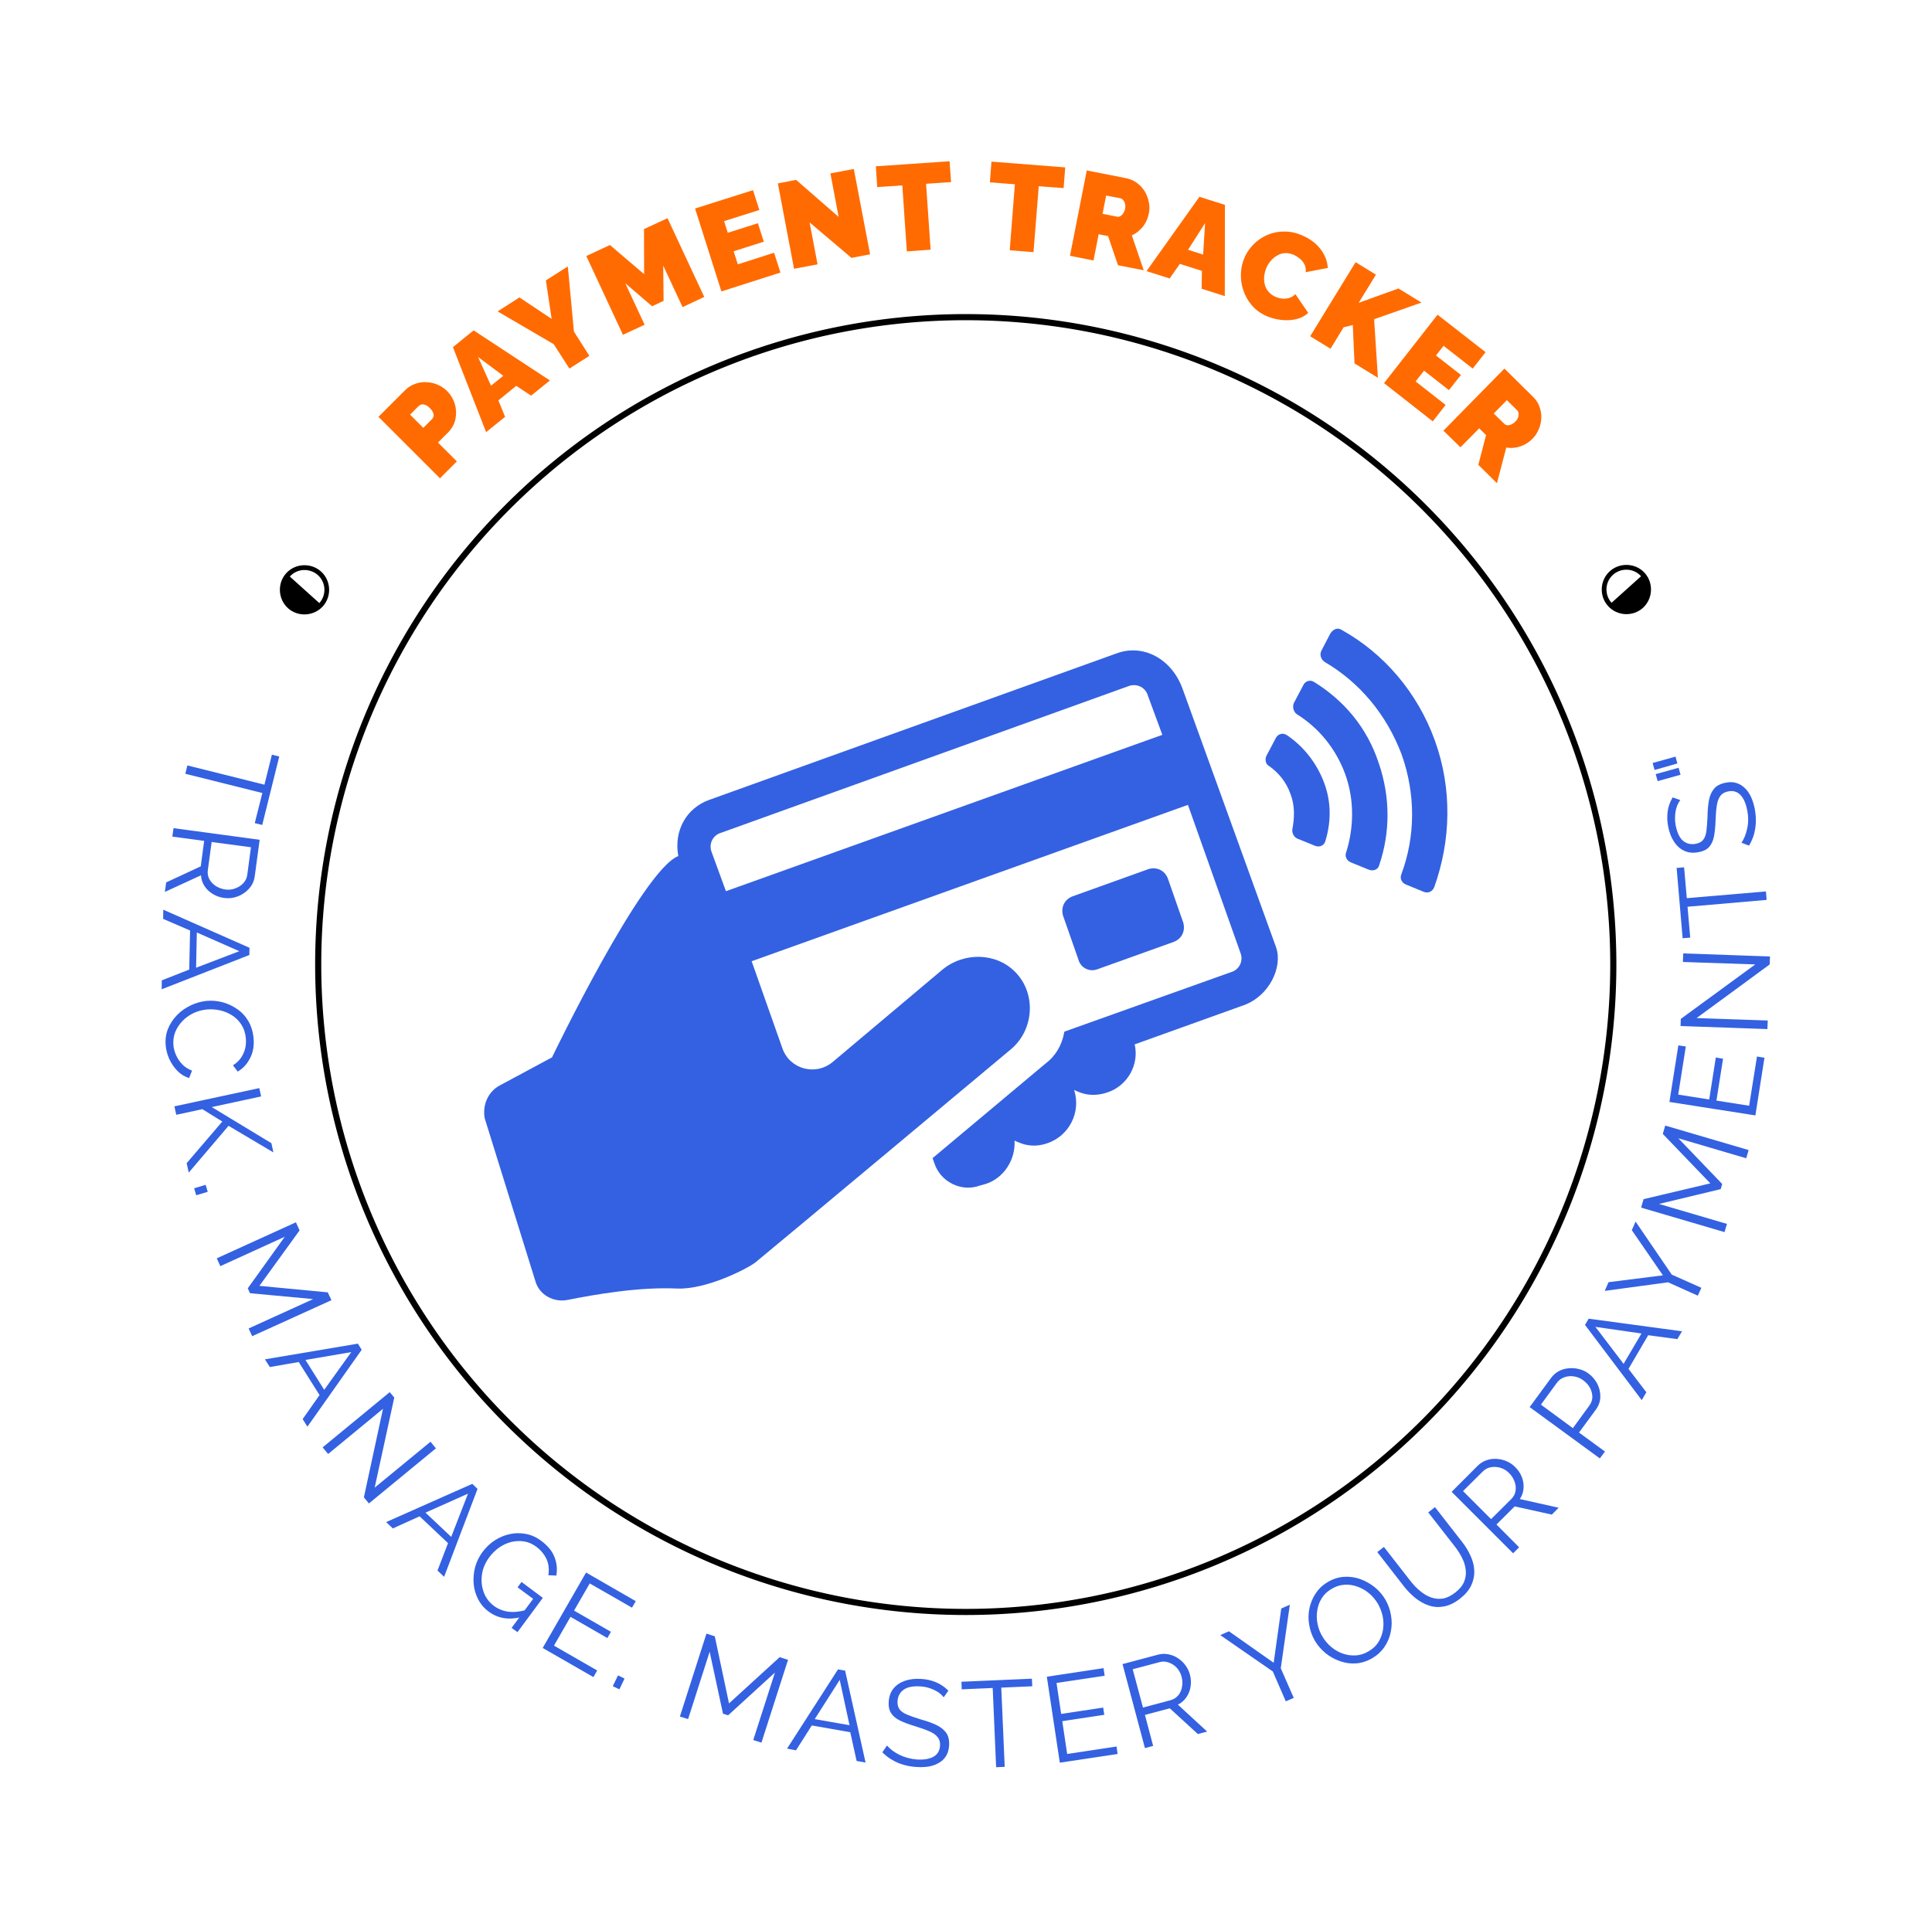 <svg xmlns="http://www.w3.org/2000/svg" version="1.1" xmlns:xlink="http://www.w3.org/1999/xlink" xmlns:svgjs="http://svgjs.dev/svgjs" viewBox="0 0 15.774 15.764"><g transform="matrix(1,0,0,1,3.953,5.134)"><g><path d=" M -0.361 -1.228 L -0.863 -1.73 L -0.647 -1.946 Q -0.61 -1.983 -0.564 -1.999 Q -0.518 -2.016 -0.47 -2.013 Q -0.423 -2.011 -0.379 -1.992 Q -0.336 -1.973 -0.304 -1.942 Q -0.259 -1.897 -0.24 -1.837 Q -0.222 -1.776 -0.234 -1.714 Q -0.246 -1.652 -0.295 -1.602 L -0.377 -1.52 L -0.223 -1.366 L -0.361 -1.228 M -0.497 -1.64 L -0.424 -1.713 Q -0.416 -1.722 -0.413 -1.734 Q -0.41 -1.747 -0.417 -1.764 Q -0.424 -1.782 -0.444 -1.802 Q -0.465 -1.823 -0.483 -1.828 Q -0.5 -1.834 -0.514 -1.83 Q -0.527 -1.826 -0.536 -1.817 L -0.605 -1.748 L -0.497 -1.64 M -0.255 -2.299 L -0.086 -2.436 L 0.537 -2.027 L 0.383 -1.903 L 0.262 -1.983 L 0.116 -1.864 L 0.171 -1.73 L 0.016 -1.605 L -0.255 -2.299 M 0.156 -2.065 L -0.05 -2.219 L 0.056 -1.984 L 0.156 -2.065 M 0.288 -2.705 L 0.551 -2.53 L 0.504 -2.844 L 0.683 -2.958 L 0.733 -2.426 L 0.859 -2.228 L 0.696 -2.124 L 0.568 -2.323 L 0.11 -2.591 L 0.288 -2.705 M 1.62 -2.626 L 1.462 -2.965 L 1.465 -2.677 L 1.371 -2.633 L 1.152 -2.821 L 1.31 -2.482 L 1.133 -2.4 L 0.834 -3.043 L 1.027 -3.133 L 1.306 -2.895 L 1.305 -3.263 L 1.497 -3.352 L 1.797 -2.709 L 1.62 -2.626 M 2.367 -3.07 L 2.419 -2.908 L 1.937 -2.754 L 1.722 -3.431 L 2.195 -3.581 L 2.247 -3.419 L 1.959 -3.328 L 1.989 -3.233 L 2.235 -3.311 L 2.283 -3.16 L 2.037 -3.082 L 2.071 -2.975 L 2.367 -3.07 M 2.657 -3.318 L 2.722 -2.975 L 2.53 -2.939 L 2.398 -3.636 L 2.547 -3.665 L 2.894 -3.363 L 2.827 -3.718 L 3.018 -3.754 L 3.151 -3.057 L 2.999 -3.028 L 2.657 -3.318 M 3.812 -3.647 L 3.608 -3.633 L 3.645 -3.095 L 3.451 -3.081 L 3.414 -3.62 L 3.209 -3.606 L 3.198 -3.776 L 3.8 -3.817 L 3.812 -3.647 M 4.731 -3.598 L 4.528 -3.613 L 4.485 -3.075 L 4.291 -3.09 L 4.333 -3.629 L 4.129 -3.645 L 4.142 -3.814 L 4.744 -3.767 L 4.731 -3.598 M 4.783 -3.045 L 4.92 -3.742 L 5.24 -3.679 Q 5.291 -3.669 5.33 -3.64 Q 5.369 -3.611 5.394 -3.57 Q 5.418 -3.529 5.427 -3.482 Q 5.436 -3.436 5.427 -3.392 Q 5.419 -3.351 5.4 -3.316 Q 5.381 -3.281 5.352 -3.255 Q 5.324 -3.228 5.288 -3.212 L 5.385 -2.927 L 5.175 -2.968 L 5.094 -3.206 L 5.017 -3.221 L 4.975 -3.007 L 4.783 -3.045 M 5.049 -3.388 L 5.17 -3.364 Q 5.182 -3.362 5.194 -3.369 Q 5.207 -3.376 5.217 -3.391 Q 5.228 -3.406 5.233 -3.43 Q 5.237 -3.454 5.232 -3.472 Q 5.227 -3.49 5.217 -3.501 Q 5.206 -3.512 5.194 -3.515 L 5.078 -3.537 L 5.049 -3.388 M 5.84 -3.527 L 6.048 -3.461 L 6.047 -2.716 L 5.858 -2.776 L 5.86 -2.922 L 5.68 -2.979 L 5.597 -2.86 L 5.408 -2.92 L 5.84 -3.527 M 5.87 -3.055 L 5.886 -3.312 L 5.747 -3.094 L 5.87 -3.055 M 6.211 -3.037 Q 6.238 -3.096 6.286 -3.143 Q 6.334 -3.19 6.398 -3.217 Q 6.462 -3.244 6.536 -3.243 Q 6.61 -3.243 6.687 -3.208 Q 6.78 -3.166 6.832 -3.095 Q 6.883 -3.025 6.888 -2.946 L 6.708 -2.911 Q 6.711 -2.949 6.697 -2.976 Q 6.682 -3.004 6.659 -3.022 Q 6.636 -3.041 6.612 -3.052 Q 6.574 -3.069 6.539 -3.067 Q 6.504 -3.065 6.476 -3.048 Q 6.447 -3.032 6.424 -3.006 Q 6.402 -2.98 6.388 -2.95 Q 6.373 -2.916 6.369 -2.88 Q 6.365 -2.845 6.373 -2.812 Q 6.381 -2.779 6.403 -2.753 Q 6.424 -2.727 6.459 -2.711 Q 6.483 -2.7 6.512 -2.696 Q 6.541 -2.692 6.57 -2.7 Q 6.599 -2.707 6.623 -2.732 L 6.728 -2.579 Q 6.688 -2.541 6.628 -2.527 Q 6.568 -2.514 6.503 -2.522 Q 6.439 -2.53 6.383 -2.555 Q 6.311 -2.588 6.265 -2.644 Q 6.218 -2.7 6.197 -2.767 Q 6.175 -2.834 6.179 -2.905 Q 6.182 -2.975 6.211 -3.037 M 6.744 -2.388 L 7.115 -2.993 L 7.281 -2.891 L 7.14 -2.661 L 7.465 -2.778 L 7.653 -2.663 L 7.266 -2.527 L 7.297 -2.049 L 7.106 -2.166 L 7.092 -2.48 L 7.017 -2.461 L 6.91 -2.286 L 6.744 -2.388 M 7.85 -1.827 L 7.745 -1.693 L 7.347 -2.005 L 7.784 -2.564 L 8.176 -2.258 L 8.071 -2.124 L 7.833 -2.31 L 7.771 -2.231 L 7.975 -2.072 L 7.877 -1.948 L 7.674 -2.107 L 7.605 -2.019 L 7.85 -1.827 M 7.832 -1.617 L 8.33 -2.124 L 8.562 -1.895 Q 8.6 -1.859 8.616 -1.813 Q 8.633 -1.767 8.631 -1.719 Q 8.629 -1.671 8.61 -1.628 Q 8.592 -1.584 8.56 -1.552 Q 8.532 -1.523 8.496 -1.504 Q 8.461 -1.486 8.423 -1.479 Q 8.384 -1.473 8.345 -1.479 L 8.269 -1.188 L 8.117 -1.338 L 8.18 -1.581 L 8.124 -1.636 L 7.971 -1.481 L 7.832 -1.617 M 8.243 -1.757 L 8.331 -1.671 Q 8.34 -1.663 8.354 -1.661 Q 8.368 -1.66 8.385 -1.667 Q 8.402 -1.674 8.419 -1.691 Q 8.437 -1.709 8.442 -1.726 Q 8.448 -1.744 8.445 -1.759 Q 8.443 -1.775 8.434 -1.783 L 8.35 -1.866 L 8.243 -1.757" fill="#ff6b00" fill-rule="nonzero"></path></g><g><path d=" M -1.873 1.588 L -1.811 1.342 L -2.44 1.185 L -2.423 1.117 L -1.794 1.274 L -1.733 1.029 L -1.673 1.044 L -1.812 1.603 L -1.873 1.588 M -2.536 1.629 L -1.833 1.724 L -1.873 2.021 Q -1.879 2.067 -1.903 2.102 Q -1.927 2.137 -1.963 2.161 Q -1.999 2.185 -2.04 2.195 Q -2.082 2.205 -2.122 2.199 Q -2.173 2.193 -2.215 2.167 Q -2.257 2.142 -2.283 2.103 Q -2.309 2.063 -2.312 2.014 L -2.607 2.15 L -2.596 2.072 L -2.314 1.941 L -2.286 1.733 L -2.546 1.698 L -2.536 1.629 M -2.225 1.742 L -2.256 1.971 Q -2.262 2.013 -2.243 2.047 Q -2.224 2.081 -2.189 2.103 Q -2.155 2.124 -2.113 2.13 Q -2.07 2.136 -2.032 2.121 Q -1.993 2.107 -1.966 2.078 Q -1.939 2.049 -1.934 2.009 L -1.904 1.785 L -2.225 1.742 M -1.916 2.606 L -1.917 2.665 L -2.633 2.945 L -2.632 2.872 L -2.408 2.784 L -2.401 2.465 L -2.621 2.37 L -2.62 2.295 L -1.916 2.606 M -2.352 2.769 L -1.999 2.634 L -2.346 2.481 L -2.352 2.769 M -2.268 3.04 Q -2.203 3.034 -2.139 3.05 Q -2.074 3.067 -2.019 3.105 Q -1.963 3.142 -1.927 3.202 Q -1.891 3.262 -1.883 3.342 Q -1.874 3.436 -1.911 3.507 Q -1.947 3.579 -2.012 3.617 L -2.051 3.566 Q -2.007 3.538 -1.983 3.501 Q -1.959 3.463 -1.95 3.423 Q -1.942 3.382 -1.946 3.344 Q -1.952 3.28 -1.982 3.234 Q -2.012 3.187 -2.058 3.158 Q -2.103 3.129 -2.157 3.117 Q -2.211 3.105 -2.265 3.11 Q -2.324 3.116 -2.376 3.141 Q -2.427 3.166 -2.465 3.206 Q -2.503 3.246 -2.523 3.296 Q -2.542 3.347 -2.537 3.404 Q -2.533 3.444 -2.515 3.484 Q -2.497 3.524 -2.465 3.558 Q -2.432 3.592 -2.385 3.609 L -2.409 3.67 Q -2.464 3.653 -2.505 3.611 Q -2.546 3.568 -2.571 3.514 Q -2.595 3.46 -2.6 3.406 Q -2.607 3.333 -2.582 3.269 Q -2.556 3.206 -2.508 3.156 Q -2.46 3.107 -2.397 3.077 Q -2.334 3.047 -2.268 3.04 M -2.529 3.901 L -1.836 3.752 L -1.821 3.82 L -2.224 3.907 L -1.737 4.202 L -1.721 4.277 L -2.087 4.06 L -2.412 4.442 L -2.429 4.365 L -2.138 4.025 L -2.301 3.924 L -2.514 3.97 L -2.529 3.901 M -2.368 4.57 L -2.274 4.542 L -2.257 4.599 L -2.351 4.627 L -2.368 4.57 M -1.923 5.715 L -1.396 5.475 L -1.912 5.427 L -1.93 5.387 L -1.628 4.966 L -2.154 5.206 L -2.183 5.142 L -1.537 4.848 L -1.507 4.914 L -1.835 5.367 L -1.277 5.42 L -1.247 5.484 L -1.894 5.778 L -1.923 5.715 M -1.031 5.839 L -1 5.889 L -1.443 6.517 L -1.482 6.455 L -1.344 6.259 L -1.514 5.989 L -1.75 6.03 L -1.79 5.967 L -1.031 5.839 M -1.306 6.216 L -1.085 5.908 L -1.459 5.972 L -1.306 6.216 M -0.826 6.371 L -1.274 6.74 L -1.319 6.686 L -0.771 6.235 L -0.734 6.279 L -0.894 7.015 L -0.438 6.64 L -0.394 6.694 L -0.941 7.144 L -0.982 7.094 L -0.826 6.371 M -0.097 6.984 L -0.054 7.025 L -0.327 7.743 L -0.381 7.692 L -0.295 7.468 L -0.527 7.249 L -0.746 7.348 L -0.8 7.296 L -0.097 6.984 M -0.269 7.417 L -0.132 7.064 L -0.479 7.219 L -0.269 7.417 M 0.038 8.028 Q -0.019 7.986 -0.05 7.925 Q -0.081 7.864 -0.086 7.796 Q -0.091 7.727 -0.073 7.661 Q -0.054 7.595 -0.014 7.541 Q 0.029 7.483 0.087 7.445 Q 0.145 7.408 0.21 7.394 Q 0.275 7.38 0.341 7.393 Q 0.406 7.405 0.463 7.447 Q 0.548 7.51 0.575 7.584 Q 0.603 7.657 0.589 7.733 L 0.524 7.73 Q 0.536 7.657 0.509 7.598 Q 0.481 7.539 0.425 7.497 Q 0.378 7.462 0.325 7.454 Q 0.272 7.446 0.219 7.459 Q 0.167 7.473 0.121 7.505 Q 0.076 7.537 0.042 7.583 Q 0.006 7.631 -0.01 7.686 Q -0.025 7.741 -0.02 7.796 Q -0.015 7.852 0.01 7.9 Q 0.035 7.947 0.08 7.981 Q 0.132 8.019 0.198 8.028 Q 0.264 8.036 0.347 8.013 L 0.303 8.072 Q 0.149 8.11 0.038 8.028 M 0.4 7.923 L 0.273 7.829 L 0.305 7.785 L 0.479 7.915 L 0.272 8.195 L 0.224 8.16 L 0.4 7.923 M 0.923 8.508 L 0.892 8.562 L 0.478 8.324 L 0.832 7.708 L 1.238 7.942 L 1.207 7.995 L 0.862 7.797 L 0.734 8.019 L 1.035 8.192 L 1.006 8.243 L 0.705 8.07 L 0.57 8.305 L 0.923 8.508 M 1.05 8.636 L 1.093 8.548 L 1.146 8.574 L 1.104 8.662 L 1.05 8.636 M 2.197 9.076 L 2.374 8.525 L 1.992 8.874 L 1.95 8.861 L 1.841 8.355 L 1.665 8.905 L 1.598 8.884 L 1.815 8.207 L 1.883 8.229 L 1.999 8.777 L 2.413 8.399 L 2.481 8.421 L 2.264 9.097 L 2.197 9.076 M 2.889 8.499 L 2.947 8.509 L 3.114 9.26 L 3.041 9.247 L 2.989 9.012 L 2.675 8.957 L 2.546 9.16 L 2.473 9.146 L 2.889 8.499 M 2.983 8.955 L 2.903 8.585 L 2.699 8.905 L 2.983 8.955 M 3.752 8.727 Q 3.738 8.709 3.719 8.694 Q 3.7 8.679 3.676 8.668 Q 3.651 8.656 3.623 8.648 Q 3.595 8.64 3.563 8.638 Q 3.471 8.632 3.425 8.665 Q 3.379 8.698 3.375 8.759 Q 3.373 8.801 3.392 8.826 Q 3.411 8.851 3.454 8.869 Q 3.497 8.887 3.563 8.907 Q 3.638 8.928 3.692 8.953 Q 3.745 8.979 3.773 9.018 Q 3.8 9.057 3.796 9.121 Q 3.793 9.17 3.772 9.205 Q 3.751 9.24 3.715 9.261 Q 3.68 9.283 3.632 9.292 Q 3.584 9.3 3.529 9.296 Q 3.474 9.293 3.424 9.278 Q 3.374 9.264 3.331 9.238 Q 3.287 9.213 3.251 9.176 L 3.289 9.121 Q 3.307 9.142 3.332 9.161 Q 3.358 9.18 3.389 9.196 Q 3.421 9.212 3.458 9.222 Q 3.495 9.232 3.534 9.235 Q 3.619 9.24 3.669 9.212 Q 3.718 9.184 3.722 9.123 Q 3.725 9.08 3.702 9.052 Q 3.68 9.024 3.633 9.004 Q 3.587 8.984 3.518 8.963 Q 3.445 8.941 3.395 8.917 Q 3.346 8.893 3.323 8.857 Q 3.299 8.821 3.303 8.764 Q 3.307 8.698 3.342 8.655 Q 3.378 8.612 3.436 8.592 Q 3.495 8.572 3.568 8.577 Q 3.615 8.58 3.655 8.592 Q 3.695 8.604 3.728 8.624 Q 3.761 8.644 3.79 8.673 L 3.752 8.727 M 4.475 8.637 L 4.222 8.648 L 4.25 9.295 L 4.18 9.298 L 4.152 8.651 L 3.899 8.662 L 3.897 8.6 L 4.472 8.575 L 4.475 8.637 M 5.163 9.129 L 5.172 9.19 L 4.7 9.261 L 4.594 8.559 L 5.057 8.489 L 5.066 8.551 L 4.673 8.61 L 4.711 8.863 L 5.054 8.811 L 5.063 8.87 L 4.72 8.922 L 4.76 9.19 L 5.163 9.129 M 5.395 9.142 L 5.212 8.456 L 5.501 8.379 Q 5.546 8.367 5.587 8.376 Q 5.629 8.384 5.665 8.408 Q 5.701 8.432 5.726 8.466 Q 5.751 8.501 5.762 8.54 Q 5.775 8.589 5.768 8.638 Q 5.761 8.686 5.734 8.726 Q 5.708 8.765 5.664 8.787 L 5.903 9.007 L 5.827 9.027 L 5.598 8.817 L 5.395 8.871 L 5.462 9.124 L 5.395 9.142 M 5.379 8.811 L 5.603 8.751 Q 5.643 8.74 5.668 8.71 Q 5.692 8.68 5.698 8.639 Q 5.705 8.599 5.694 8.558 Q 5.683 8.517 5.655 8.486 Q 5.627 8.456 5.589 8.443 Q 5.552 8.429 5.514 8.44 L 5.295 8.498 L 5.379 8.811 M 6.081 8.188 L 6.446 8.445 L 6.508 8.002 L 6.578 7.971 L 6.504 8.49 L 6.61 8.732 L 6.545 8.76 L 6.439 8.516 L 6.01 8.219 L 6.081 8.188 M 7.252 8.407 Q 7.187 8.445 7.119 8.45 Q 7.052 8.455 6.988 8.432 Q 6.924 8.41 6.87 8.367 Q 6.817 8.323 6.782 8.265 Q 6.747 8.203 6.736 8.135 Q 6.724 8.067 6.738 8 Q 6.752 7.934 6.79 7.877 Q 6.827 7.821 6.889 7.785 Q 6.953 7.747 7.022 7.743 Q 7.09 7.739 7.154 7.762 Q 7.217 7.785 7.271 7.828 Q 7.324 7.871 7.358 7.929 Q 7.393 7.99 7.404 8.058 Q 7.416 8.126 7.402 8.193 Q 7.389 8.259 7.351 8.315 Q 7.313 8.371 7.252 8.407 M 6.843 8.229 Q 6.872 8.279 6.916 8.316 Q 6.959 8.352 7.01 8.37 Q 7.061 8.388 7.116 8.385 Q 7.17 8.382 7.22 8.352 Q 7.273 8.322 7.302 8.275 Q 7.33 8.228 7.339 8.174 Q 7.347 8.12 7.336 8.065 Q 7.324 8.011 7.297 7.963 Q 7.267 7.913 7.224 7.877 Q 7.181 7.841 7.129 7.823 Q 7.077 7.804 7.024 7.808 Q 6.97 7.811 6.92 7.841 Q 6.868 7.871 6.839 7.917 Q 6.81 7.963 6.802 8.017 Q 6.793 8.072 6.804 8.127 Q 6.815 8.182 6.843 8.229 M 7.967 7.922 Q 7.901 7.973 7.837 7.985 Q 7.772 7.997 7.715 7.978 Q 7.657 7.959 7.605 7.918 Q 7.554 7.877 7.512 7.824 L 7.292 7.541 L 7.346 7.499 L 7.566 7.781 Q 7.6 7.825 7.642 7.859 Q 7.683 7.894 7.73 7.911 Q 7.776 7.928 7.826 7.921 Q 7.875 7.913 7.928 7.872 Q 7.981 7.831 8.001 7.783 Q 8.02 7.736 8.014 7.687 Q 8.009 7.638 7.985 7.59 Q 7.961 7.542 7.928 7.499 L 7.708 7.217 L 7.763 7.174 L 7.983 7.456 Q 8.027 7.512 8.054 7.573 Q 8.082 7.634 8.084 7.695 Q 8.086 7.755 8.059 7.813 Q 8.032 7.871 7.967 7.922 M 8.401 7.551 L 7.899 7.049 L 8.111 6.837 Q 8.144 6.804 8.184 6.791 Q 8.224 6.777 8.268 6.78 Q 8.311 6.783 8.35 6.8 Q 8.388 6.817 8.417 6.846 Q 8.454 6.882 8.472 6.928 Q 8.49 6.973 8.486 7.02 Q 8.483 7.067 8.456 7.108 L 8.773 7.179 L 8.717 7.235 L 8.414 7.168 L 8.265 7.316 L 8.45 7.502 L 8.401 7.551 M 8.221 7.272 L 8.386 7.108 Q 8.415 7.079 8.421 7.041 Q 8.427 7.002 8.412 6.964 Q 8.398 6.925 8.368 6.896 Q 8.338 6.865 8.298 6.853 Q 8.258 6.841 8.219 6.848 Q 8.181 6.855 8.152 6.884 L 7.992 7.043 L 8.221 7.272 M 9.109 6.776 L 8.536 6.357 L 8.71 6.12 Q 8.737 6.083 8.775 6.063 Q 8.813 6.043 8.856 6.04 Q 8.899 6.036 8.94 6.047 Q 8.981 6.057 9.014 6.081 Q 9.061 6.115 9.088 6.166 Q 9.114 6.217 9.113 6.274 Q 9.112 6.33 9.075 6.38 L 8.939 6.565 L 9.151 6.72 L 9.109 6.776 M 8.889 6.529 L 9.023 6.345 Q 9.048 6.311 9.048 6.273 Q 9.047 6.234 9.028 6.199 Q 9.008 6.163 8.973 6.138 Q 8.938 6.112 8.896 6.106 Q 8.854 6.1 8.818 6.114 Q 8.781 6.127 8.758 6.159 L 8.628 6.337 L 8.889 6.529 M 8.988 5.686 L 9.018 5.635 L 9.78 5.738 L 9.742 5.802 L 9.504 5.77 L 9.343 6.045 L 9.489 6.236 L 9.451 6.3 L 8.988 5.686 M 9.449 5.756 L 9.073 5.702 L 9.303 6.004 L 9.449 5.756 M 9.18 5.337 L 9.624 5.281 L 9.37 4.912 L 9.401 4.842 L 9.696 5.275 L 9.938 5.383 L 9.909 5.447 L 9.666 5.338 L 9.149 5.408 L 9.18 5.337 M 10.304 4.325 L 9.75 4.162 L 10.108 4.535 L 10.096 4.577 L 9.592 4.698 L 10.147 4.861 L 10.127 4.928 L 9.446 4.728 L 9.466 4.659 L 10.011 4.53 L 9.623 4.126 L 9.643 4.058 L 10.324 4.258 L 10.304 4.325 M 10.392 3.494 L 10.453 3.504 L 10.379 3.975 L 9.677 3.865 L 9.75 3.403 L 9.811 3.412 L 9.749 3.805 L 10.002 3.845 L 10.056 3.502 L 10.115 3.512 L 10.061 3.854 L 10.328 3.896 L 10.392 3.494 M 9.899 3.18 L 10.48 3.2 L 10.477 3.27 L 9.768 3.245 L 9.77 3.187 L 10.378 2.742 L 9.787 2.722 L 9.79 2.652 L 10.498 2.677 L 10.496 2.742 L 9.899 3.18 M 9.797 1.949 L 9.819 2.201 L 10.465 2.146 L 10.471 2.215 L 9.825 2.271 L 9.847 2.523 L 9.785 2.528 L 9.736 1.954 L 9.797 1.949 M 9.766 1.4 Q 9.752 1.418 9.742 1.441 Q 9.733 1.463 9.728 1.489 Q 9.723 1.516 9.723 1.545 Q 9.722 1.574 9.728 1.605 Q 9.746 1.697 9.789 1.733 Q 9.832 1.768 9.892 1.757 Q 9.934 1.749 9.953 1.724 Q 9.973 1.699 9.979 1.653 Q 9.985 1.607 9.988 1.537 Q 9.989 1.46 10 1.401 Q 10.011 1.343 10.042 1.307 Q 10.073 1.27 10.136 1.258 Q 10.184 1.248 10.223 1.26 Q 10.262 1.272 10.292 1.301 Q 10.322 1.329 10.343 1.373 Q 10.363 1.417 10.374 1.472 Q 10.384 1.526 10.383 1.578 Q 10.381 1.63 10.368 1.678 Q 10.354 1.727 10.327 1.772 L 10.265 1.748 Q 10.281 1.726 10.293 1.696 Q 10.305 1.667 10.312 1.632 Q 10.32 1.598 10.32 1.56 Q 10.32 1.521 10.312 1.482 Q 10.296 1.399 10.257 1.358 Q 10.217 1.317 10.157 1.329 Q 10.114 1.337 10.093 1.366 Q 10.071 1.395 10.064 1.445 Q 10.056 1.495 10.054 1.567 Q 10.051 1.643 10.041 1.697 Q 10.03 1.751 10.001 1.783 Q 9.972 1.815 9.916 1.825 Q 9.851 1.838 9.8 1.815 Q 9.749 1.792 9.715 1.74 Q 9.681 1.689 9.667 1.616 Q 9.658 1.57 9.66 1.529 Q 9.661 1.487 9.672 1.45 Q 9.683 1.412 9.704 1.378 L 9.766 1.4 M 9.768 1.193 L 9.581 1.245 L 9.565 1.188 L 9.752 1.136 L 9.768 1.193 M 9.742 1.101 L 9.556 1.154 L 9.54 1.097 L 9.727 1.045 L 9.742 1.101" fill="#3361e1" fill-rule="nonzero"></path></g><g clip-path="url(&quot;#SvgjsClipPath1001&quot;)"><g clip-path="url(&quot;#aeefead2b-40ec-4ecd-835f-ddf385acfe370948f289-8827-4e9a-b559-1f83c8226fcd&quot;)"><path d=" M 5.703 0.493 C 5.612 0.24 5.376 0.124 5.166 0.201 L 1.838 1.398 C 1.653 1.464 1.547 1.647 1.585 1.857 C 1.289 1.972 0.554 3.501 0.554 3.501 L 0.126 3.731 C 0.03 3.783 -0.014 3.891 0.004 3.997 L 0.418 5.328 C 0.45 5.443 0.571 5.506 0.685 5.481 C 0.904 5.438 1.261 5.374 1.578 5.389 C 1.819 5.397 2.149 5.226 2.214 5.176 C 2.399 5.025 4.303 3.433 4.303 3.433 C 4.49 3.274 4.508 2.981 4.339 2.807 C 4.183 2.644 3.918 2.639 3.741 2.785 L 2.844 3.54 C 2.705 3.654 2.497 3.598 2.436 3.43 L 2.184 2.716 L 5.746 1.439 L 6.175 2.648 C 6.201 2.716 6.164 2.786 6.098 2.805 L 4.737 3.291 L 4.734 3.306 C 4.717 3.396 4.668 3.488 4.585 3.55 L 3.661 4.324 L 3.676 4.366 C 3.725 4.517 3.896 4.604 4.047 4.548 L 4.097 4.534 C 4.247 4.485 4.34 4.331 4.33 4.181 C 4.359 4.194 4.395 4.209 4.425 4.215 C 4.485 4.227 4.541 4.222 4.599 4.202 C 4.775 4.142 4.875 3.951 4.817 3.767 C 4.845 3.781 4.882 3.796 4.912 3.801 C 4.964 3.812 5.028 3.808 5.086 3.788 C 5.253 3.735 5.35 3.558 5.311 3.395 L 6.202 3.075 C 6.412 2.999 6.521 2.762 6.466 2.603 Z M 1.974 2.144 L 1.857 1.824 C 1.831 1.757 1.868 1.686 1.934 1.667 L 5.262 0.469 C 5.33 0.444 5.401 0.481 5.419 0.547 L 5.537 0.867 Z" fill="#3361e1" transform="matrix(1,0,0,1,0,0)" fill-rule="nonzero"></path></g><g clip-path="url(&quot;#aeefead2b-40ec-4ecd-835f-ddf385acfe370948f289-8827-4e9a-b559-1f83c8226fcd&quot;)"><path d=" M 5.008 2.781 L 5.63 2.558 C 5.698 2.532 5.726 2.467 5.708 2.401 L 5.582 2.04 C 5.556 1.973 5.491 1.944 5.425 1.963 L 4.804 2.186 C 4.736 2.212 4.708 2.277 4.726 2.343 L 4.852 2.703 C 4.87 2.769 4.941 2.807 5.008 2.781" fill="#3361e1" transform="matrix(1,0,0,1,0,0)" fill-rule="nonzero"></path></g><g clip-path="url(&quot;#aeefead2b-40ec-4ecd-835f-ddf385acfe370948f289-8827-4e9a-b559-1f83c8226fcd&quot;)"><path d=" M 6.553 0.869 C 6.518 0.846 6.476 0.862 6.461 0.898 L 6.386 1.04 C 6.373 1.068 6.381 1.109 6.409 1.122 C 6.485 1.176 6.549 1.251 6.584 1.352 C 6.62 1.445 6.616 1.546 6.599 1.636 C 6.593 1.666 6.61 1.701 6.638 1.714 L 6.783 1.773 C 6.819 1.788 6.861 1.773 6.87 1.728 C 6.916 1.573 6.917 1.409 6.854 1.248 C 6.791 1.087 6.684 0.957 6.553 0.869" fill="#3361e1" transform="matrix(1,0,0,1,0,0)" fill-rule="nonzero"></path></g><g clip-path="url(&quot;#aeefead2b-40ec-4ecd-835f-ddf385acfe370948f289-8827-4e9a-b559-1f83c8226fcd&quot;)"><path d=" M 6.777 0.436 C 6.743 0.413 6.701 0.429 6.686 0.465 L 6.611 0.607 C 6.598 0.635 6.606 0.676 6.633 0.697 C 6.814 0.81 6.953 0.978 7.03 1.188 C 7.106 1.398 7.101 1.624 7.039 1.823 C 7.024 1.859 7.041 1.894 7.077 1.909 L 7.222 1.968 C 7.258 1.983 7.3 1.968 7.308 1.93 C 7.398 1.666 7.399 1.377 7.305 1.101 C 7.207 0.801 7.014 0.583 6.777 0.436" fill="#3361e1" transform="matrix(1,0,0,1,0,0)" fill-rule="nonzero"></path></g><g clip-path="url(&quot;#aeefead2b-40ec-4ecd-835f-ddf385acfe370948f289-8827-4e9a-b559-1f83c8226fcd&quot;)"><path d=" M 7.763 0.916 C 7.621 0.521 7.346 0.202 7.001 0.01 C 6.966 -0.012 6.932 0.005 6.909 0.039 L 6.835 0.181 C 6.821 0.21 6.829 0.25 6.864 0.273 C 7.145 0.437 7.367 0.699 7.491 1.028 C 7.607 1.355 7.603 1.698 7.489 2.004 C 7.474 2.041 7.491 2.075 7.527 2.09 L 7.671 2.149 C 7.708 2.164 7.742 2.147 7.757 2.111 C 7.893 1.731 7.905 1.311 7.763 0.916" fill="#3361e1" transform="matrix(1,0,0,1,0,0)" fill-rule="nonzero"></path></g></g><g><path d=" M -1.38 2.743 A 5.312 5.312 0 0 1 9.244 2.743 A 5.312 5.312 0 0 1 -1.38 2.743 Z M -1.33 2.743 A 5.262 5.262 0 0 0 9.194 2.743 A 5.262 5.262 0 0 0 -1.33 2.743 Z" fill="#000000" fill-rule="nonzero"></path></g><g transform="matrix(0.669,-0.744,0.744,0.669,-0.251,-1.193)"><g clip-path="url(&quot;#SvgjsClipPath1002&quot;)"><path d=" M -1.463 -0.117 C -1.353 -0.117 -1.262 -0.208 -1.262 -0.318 C -1.262 -0.428 -1.353 -0.52 -1.463 -0.52 C -1.574 -0.52 -1.665 -0.428 -1.665 -0.318 C -1.665 -0.208 -1.573 -0.117 -1.463 -0.117 Z M -1.463 -0.156 L -1.463 -0.48 C -1.374 -0.48 -1.302 -0.408 -1.301 -0.318 C -1.301 -0.228 -1.374 -0.156 -1.463 -0.156 Z" fill="#000000" transform="matrix(1,0,0,1,0,0)" fill-rule="nonzero"></path></g></g><g transform="matrix(-0.669,-0.744,-0.744,0.669,15.329,6.833)"><g clip-path="url(&quot;#SvgjsClipPath1003&quot;)"><path d=" M 9.328 -0.117 C 9.438 -0.117 9.529 -0.208 9.529 -0.318 C 9.529 -0.428 9.438 -0.52 9.328 -0.52 C 9.217 -0.52 9.126 -0.428 9.126 -0.318 C 9.126 -0.208 9.217 -0.117 9.328 -0.117 Z M 9.328 -0.156 L 9.328 -0.48 C 9.417 -0.48 9.489 -0.408 9.49 -0.318 C 9.49 -0.228 9.417 -0.156 9.328 -0.156 Z" fill="#000000" transform="matrix(1,0,0,1,0,0)" fill-rule="nonzero"></path></g></g></g><defs><clipPath id="SvgjsClipPath1001"><path d=" M 0 0 h 7.864 v 5.486 h -7.864 Z"></path></clipPath><clipPath id="aeefead2b-40ec-4ecd-835f-ddf385acfe370948f289-8827-4e9a-b559-1f83c8226fcd"><path d=" M -0 5.486 L 7.864 5.486 L 7.864 -9.534263339773299e-7 L -0 -9.534263339773299e-7 Z"></path></clipPath><clipPath id="SvgjsClipPath1002"><path d=" M -1.774 -0.636 h 0.621 v 0.643 h -0.621 Z"></path></clipPath><clipPath id="SvgjsClipPath1003"><path d=" M 9.017 -0.636 h 0.621 v 0.643 h -0.621 Z"></path></clipPath></defs></svg>